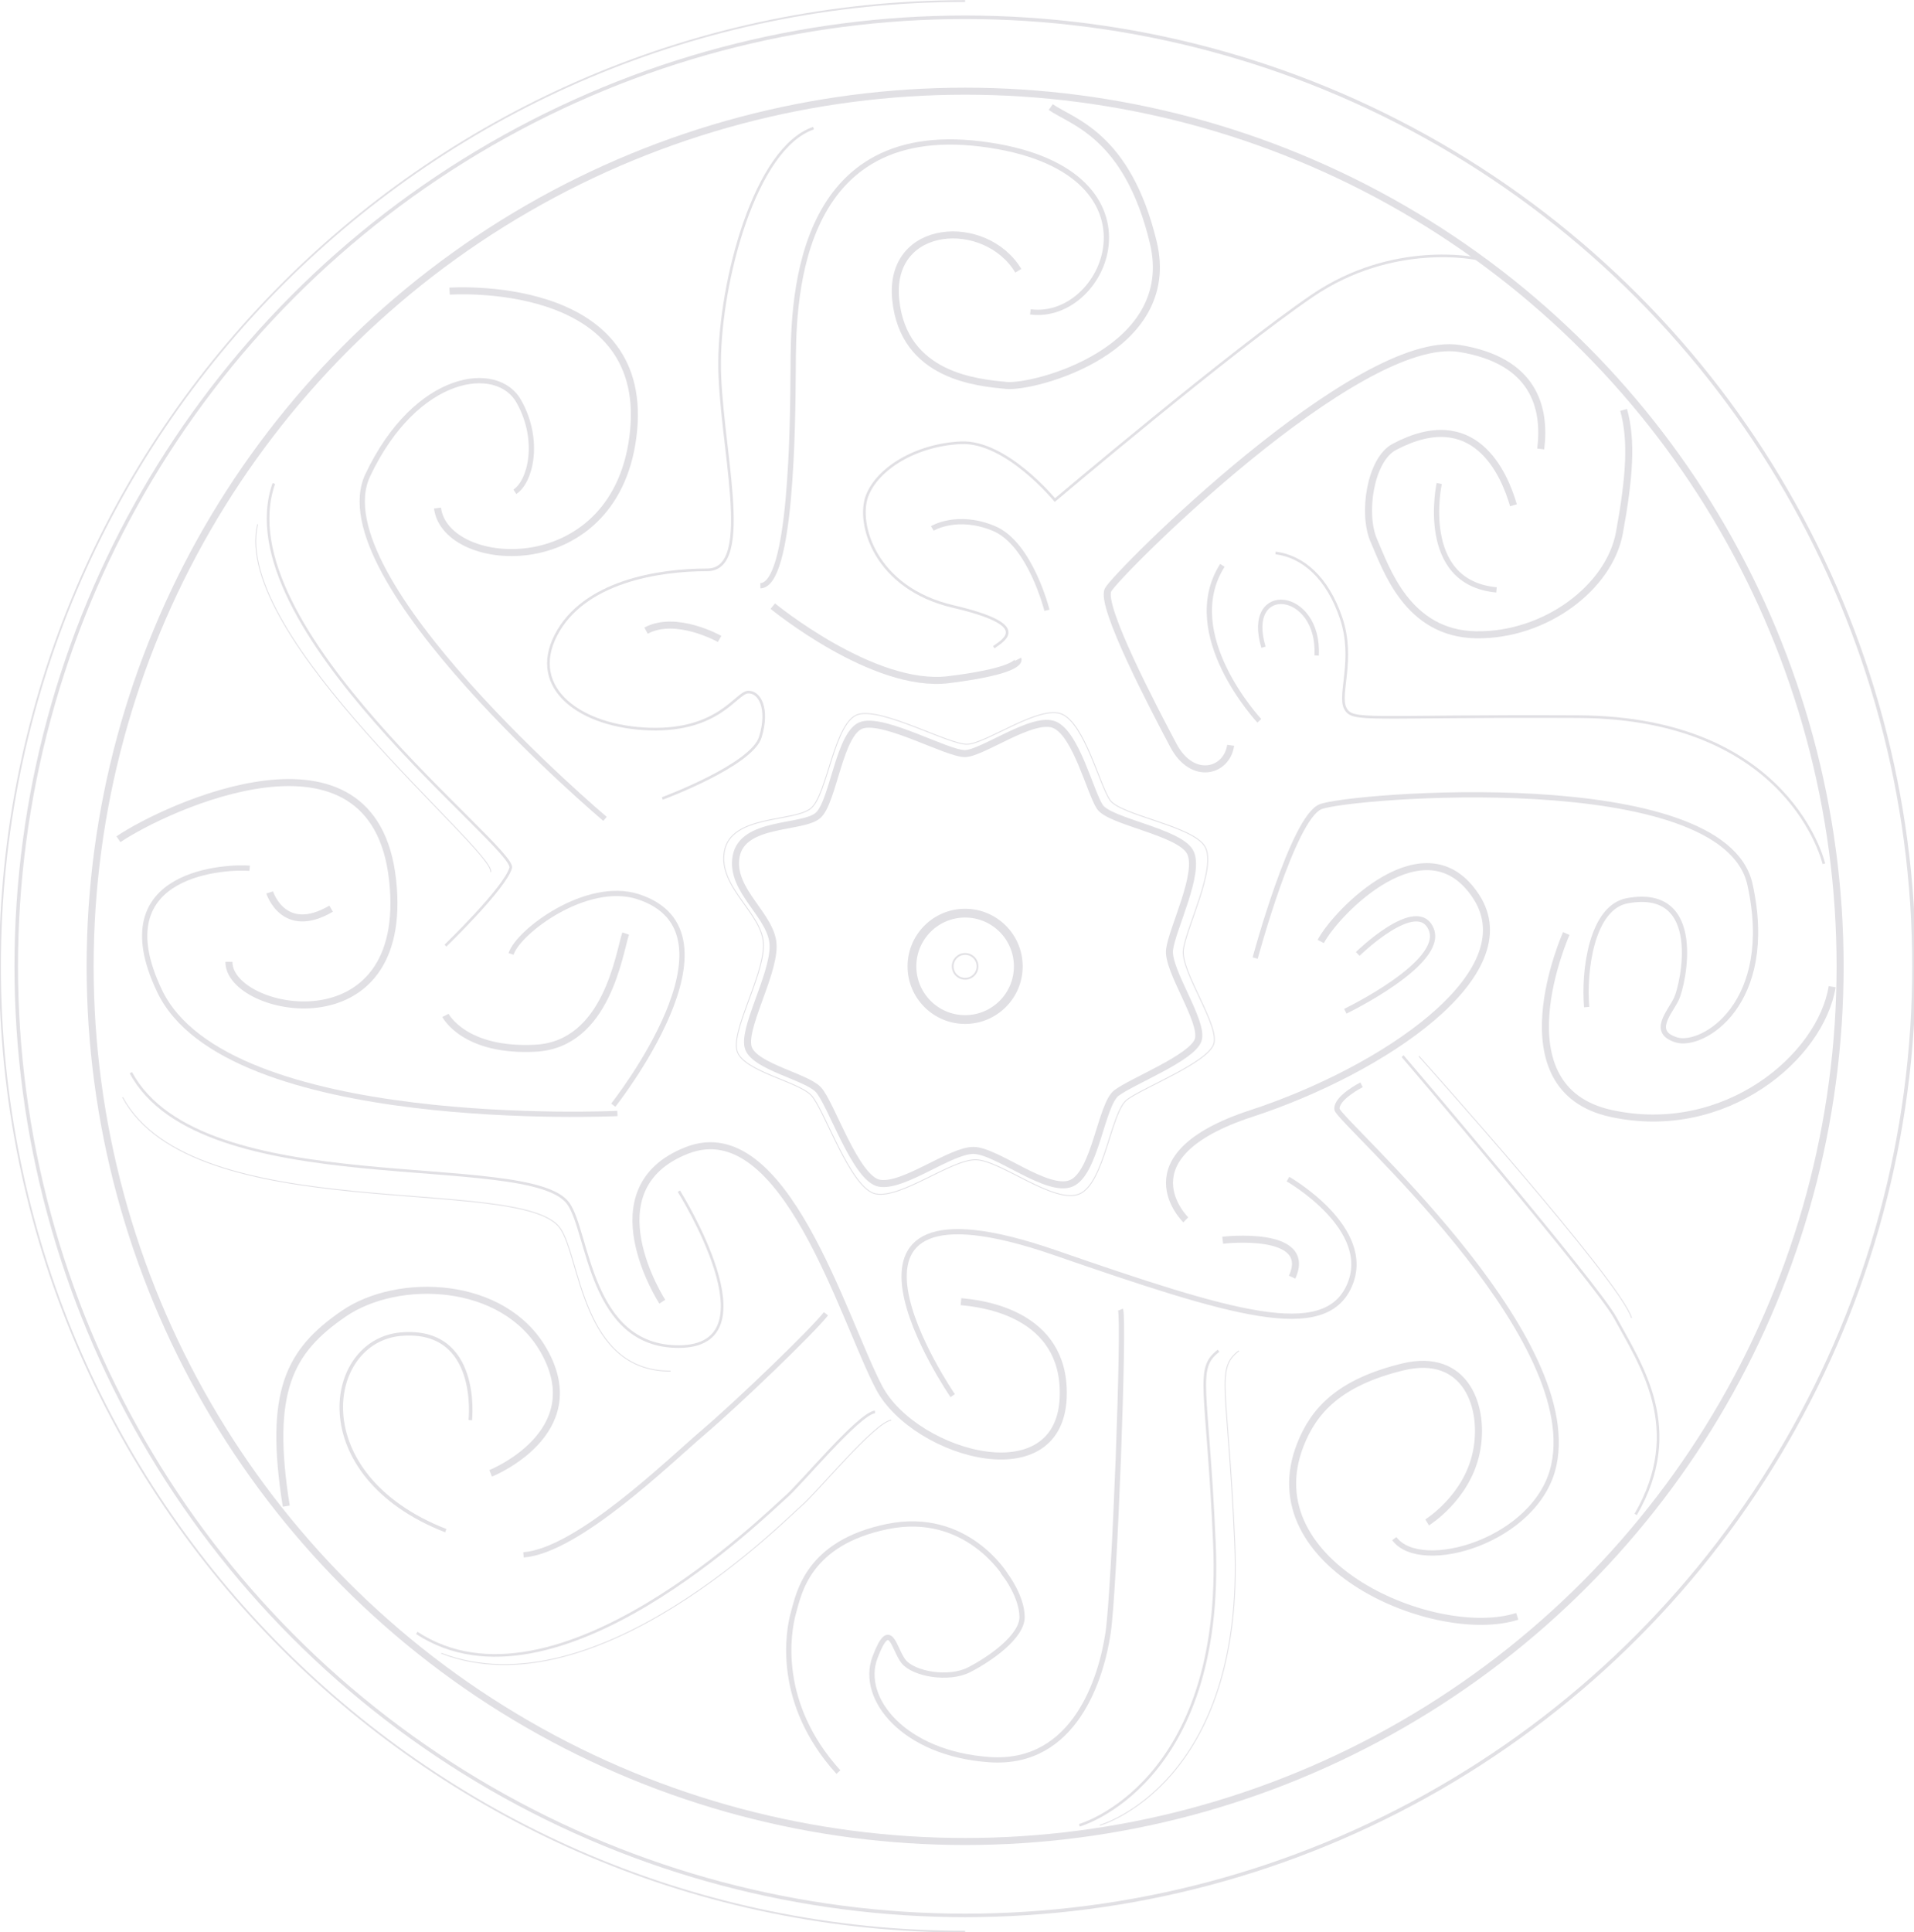 <?xml version="1.0" encoding="utf-8"?>
<!-- Generator: Adobe Illustrator 19.2.1, SVG Export Plug-In . SVG Version: 6.00 Build 0)  -->
<!DOCTYPE svg PUBLIC "-//W3C//DTD SVG 1.1//EN" "http://www.w3.org/Graphics/SVG/1.1/DTD/svg11.dtd">
<svg version="1.1" id="pattern" xmlns="http://www.w3.org/2000/svg" xmlns:xlink="http://www.w3.org/1999/xlink" x="0px" y="0px"
	 viewBox="0 0 554.3 559.5" style="enable-background:new 0 0 554.3 559.5;" xml:space="preserve">
<style type="text/css">
	.st0{fill:none;stroke:#E1E0E4;stroke-width:1.524;}
	.st1{fill:none;stroke:#E1E0E4;stroke-width:2.032;}
	.st2{fill:none;stroke:#E1E0E4;stroke-width:0.762;}
	.st3{fill:none;stroke:#E1E0E4;stroke-width:0.254;}
	.st4{fill:none;stroke:#E1E0E4;stroke-width:0.508;}
	.st5{fill:none;stroke:#E1E0E4;stroke-width:1.016;}
	.st6{fill:none;stroke:#E1E0E4;stroke-width:2.54;}
	.st7{fill:none;stroke:#E1E0E4;stroke-width:1.27;}
</style>
<path class="st0" d="M394.3,314.1c0,0-7.5,3.8-7.1,7.1s71.1,64.5,62.8,103c-4.7,21.9-38.6,31.7-46.2,21.3"/>
<path class="st1" d="M413.3,440.8c0,0,11.4-7,14.2-20.1s-2.9-29.4-21.3-24.9s-25.7,12.6-29.6,22.5c-13.8,35,39.4,57.2,62.8,49.7"/>
<path class="st0" d="M324.5,379.2c1.2,2.9-1.7,80.8-3.6,93.6s-9.5,38.4-34.3,36.7s-37.7-17.7-33.2-29.6c4.5-11.9,5.4-2.4,8.3,1.2
	s13,5.4,18.9,2.4s15.5-9.6,15.4-15.4s-4.7-11.9-4.7-11.9S280,437.3,257,442s-25.6,19.2-27.2,24.9s-5.1,26.2,13,46.2"/>
<path class="st1" d="M142.1,426.6c0,0,29-11.6,15.4-35.5c-11.6-20.5-42.3-21.5-58-10.7s-21.9,22.4-16.6,55.7"/>
<path class="st0" d="M239.2,380.4c-4,5.1-25.3,25.6-35.5,34.3s-36.4,34.3-52.1,35.5"/>
<path class="st2" d="M253.4,408.8c-4.9,0.7-21.5,21-26.1,24.9s-66.4,65.4-106.6,39.1"/>
<path class="st3" d="M258.1,411.2c-4.9,0.7-21.5,21-26.1,24.9s-59.3,59.8-104.2,42.6"/>
<path class="st2" d="M312.6,528.5c0,0,42.1-11.8,39.1-81.7c-2-45.5-5.7-50.4,1.2-55.7"/>
<path class="st3" d="M318.5,528.5c0,0,42.1-11.8,39.1-81.7c-2-45.5-5.7-50.4,1.2-55.7"/>
<path class="st3" d="M410.9,305.8c0,0,58.4,65.1,61.6,75.8"/>
<path class="st2" d="M406.2,305.8c0,0,56.3,66,61.6,75.8c7.3,13.5,20.3,32.1,5.9,56.9"/>
<path class="st4" d="M279.5,559.3C125.1,559.3,0,434.1,0,279.8S125.1,0.3,279.5,0.3"/>
<circle class="st5" cx="279.5" cy="279.8" r="274.8"/>
<circle class="st1" cx="279.5" cy="279.8" r="253.4"/>
<path class="st1" d="M223.8,175.5c0,0,29.2,24,50.9,21.3s20.1-5.9,20.1-5.9"/>
<path class="st6" d="M358.8,169.6"/>
<path class="st1" d="M356.4,215.8c-1.1,7.7-11.1,10.4-16.6,0s-21.3-40.4-18.9-45s72.3-74.6,101.8-69.9c21.5,3.5,25,17,23.5,29.1
	 M438.3,146.3c-2.7-9.3-11.3-29.2-34.5-16.9c-6.9,3.6-9.4,19.3-5.9,27.2s9.6,26.9,29.6,27.2s38.6-13.7,41.5-29.6s3.7-26.7,1.2-35.5"
	/>
<path class="st0" d="M270,153c0,0,7.2-4.4,17.8,0s15.4,23.7,15.4,23.7"/>
<path class="st2" d="M427.5,74.9c0,0-24-5.2-47.4,10.7s-74.6,59.2-74.6,59.2s-14.1-17.2-27.2-16.6s-24.2,7.5-27.2,15.4
	s2.2,26.7,24.9,32s15,9.5,11.8,11.8"/>
<path class="st0" d="M364.7,208.7c0,0-23.4-25-10.7-45"/>
<path class="st5" d="M136.2,411.2c0,0,3-26.9-20.1-24.9c-22,1.9-28.2,40.8,13,56.9"/>
<circle class="st6" cx="279.5" cy="279.8" r="15.4"/>
<circle class="st4" cx="279.5" cy="279.8" r="3.6"/>
<path class="st1" d="M249.8,209.9c6.7-1.8,24.5,8.3,29.6,8.3s19.9-11.1,26.1-8.3s10.2,19.4,13,23.7s22.8,7.2,26.1,13
	s-5.2,22.4-5.9,28.4s10,20.9,8.3,26.1s-19.3,12-23.7,15.4s-6.1,23.1-13,26.1s-21.7-9.5-28.4-9.5s-20.2,10.7-27.2,9.5
	c-7-1.2-14.1-23.5-17.8-27.2s-18-6.5-20.1-11.8s7.1-20.8,7.1-29.6s-12.6-16-10.7-26.1s19.2-7.9,23.7-11.8S243.1,211.6,249.8,209.9z"
	/>
<path class="st3" d="M248.7,206.8c7.1-1.8,25.9,8.7,31.3,8.7s21.1-11.6,27.6-8.7s10.8,20.3,13.8,24.8s24.2,7.5,27.6,13.6
	s-5.5,23.4-6.3,29.8s10.6,21.9,8.8,27.3s-20.4,12.6-25.1,16.1s-6.5,24.2-13.8,27.3s-23-9.9-30.1-9.9s-21.4,11.2-28.8,9.9
	c-7.4-1.3-15-24.7-18.8-28.6s-19-6.8-21.3-12.4s7.5-21.8,7.5-31s-13.3-16.7-11.3-27.3s20.3-8.3,25.1-12.4S241.6,208.6,248.7,206.8z"
	/>
<path class="st1" d="M191.8,376.9c0,0-21.2-32.7,7.1-43.8s45.3,49,55.7,68.7c10.4,19.7,54.8,32.3,53.3,0c-1-22.3-25-24.5-29.6-24.9"
	/>
<path class="st0" d="M275.9,404.1c0,0-46.5-67.7,29.6-41.4c51.2,17.7,78.1,26,85.3,9.5S373,341.4,373,341.4"/>
<path class="st1" d="M343.4,353.2c0,0-18.9-18.4,19-30.8s79.7-40.4,65.1-62.8s-40.7,4.7-45,13"/>
<path class="st0" d="M393.2,276.2c0,0,17.3-16.9,21.3-7.1s-24.9,23.7-24.9,23.7"/>
<path class="st1" d="M354.1,359.1c0,0,26.4-3.1,20.1,10.7"/>
<path class="st0" d="M363.5,277.4c0,0,10.9-40.5,18.9-43.8s116.8-12.1,124.4,22.5s-13.8,47.3-21.3,45s-1.9-7.9,0-11.9
	s8.4-32.5-14.2-28.4c-10.4,1.9-12.7,20.4-11.8,30.8"/>
<path class="st1" d="M453.6,270.3c0,0-20.1,44.9,13,52.1s60.7-16.4,64-36.7"/>
<path class="st2" d="M528.2,250.1c0,0-9.7-42.3-71.1-42.6s-65.4,1.6-67.5-2.4s2.8-14.2-1.2-26.1s-11.2-17.9-19-18.9"/>
<path class="st2" d="M196.6,344.9c0,0,28.2,44.9,0,45c-25.8,0.1-26.1-33.1-32-41.4c-11.2-15.8-106.3,0-126.7-37.9"/>
<path class="st3" d="M194.2,397c-25.8,0.1-26.1-33.1-32-41.4c-11.2-15.8-106.3,0-126.7-37.9"/>
<path class="st0" d="M178.8,322.4c0,0-113.2,5.4-132.6-35.5c-16.8-35.2,20.7-36,26.1-35.5"/>
<path class="st1" d="M34.3,243c13.4-9.1,74-37.5,79.4,11.8s-47.5,38.6-47.4,23.7"/>
<path class="st0" d="M177.6,320c0,0,39.6-50,7.1-60.4c-14.9-4.7-34.6,10.1-36.7,16.6"/>
<path class="st2" d="M129,273.8c0,0,17.2-16.6,18.9-22.5S64.8,181.4,79.3,140"/>
<path class="st3" d="M142.1,252.5c1.7-5.9-75.2-68.1-67.5-100.7"/>
<path class="st0" d="M220.2,169.6c9-0.2,9.4-46,9.5-62.8s-0.5-72,54.5-65.1s36.8,51.6,14.2,48.6"/>
<path class="st1" d="M294.9,78.4c-9.4-15.7-37.7-14.1-35.5,8.3s23.9,24.1,32,24.9s50.1-10.2,42.6-41.4S310.4,35.3,304.3,31"/>
<path class="st0" d="M175.2,237.1c0,0-82.7-69.9-68.7-99.5s37.6-32.6,43.8-21.3c6.3,11.3,3.3,23.2-1.2,26.1"/>
<path class="st2" d="M191.8,231.2c0,0,25.9-9.6,28.4-17.8s-0.2-13.2-3.6-13s-8.4,11.3-28.4,10.7S153,199.4,161,183.9
	s29.7-18.9,43.8-18.9s3.4-37.2,3.6-60.4s10.2-61.7,27.2-67.5"/>
<path class="st1" d="M130.2,84.3c0,0,57.5-4.1,53.3,40.3s-54.5,41-56.8,22.5"/>
<path class="st1" d="M181.2,270.3c-1.9,5.6-5.4,32.1-26.1,33.2S129,294,129,294"/>
<path class="st1" d="M208.4,185c0,0-12.6-7.1-21.3-2.4"/>
<path class="st1" d="M78.1,258.4c0,0,4,12.8,17.8,4.7"/>
<path class="st0" d="M416.8,140c0,0-6.2,28.7,16.6,30.8"/>
<path class="st7" d="M365.9,187.4c-5.7-19,16.4-16.7,15.4,2.4"/>
</svg>
